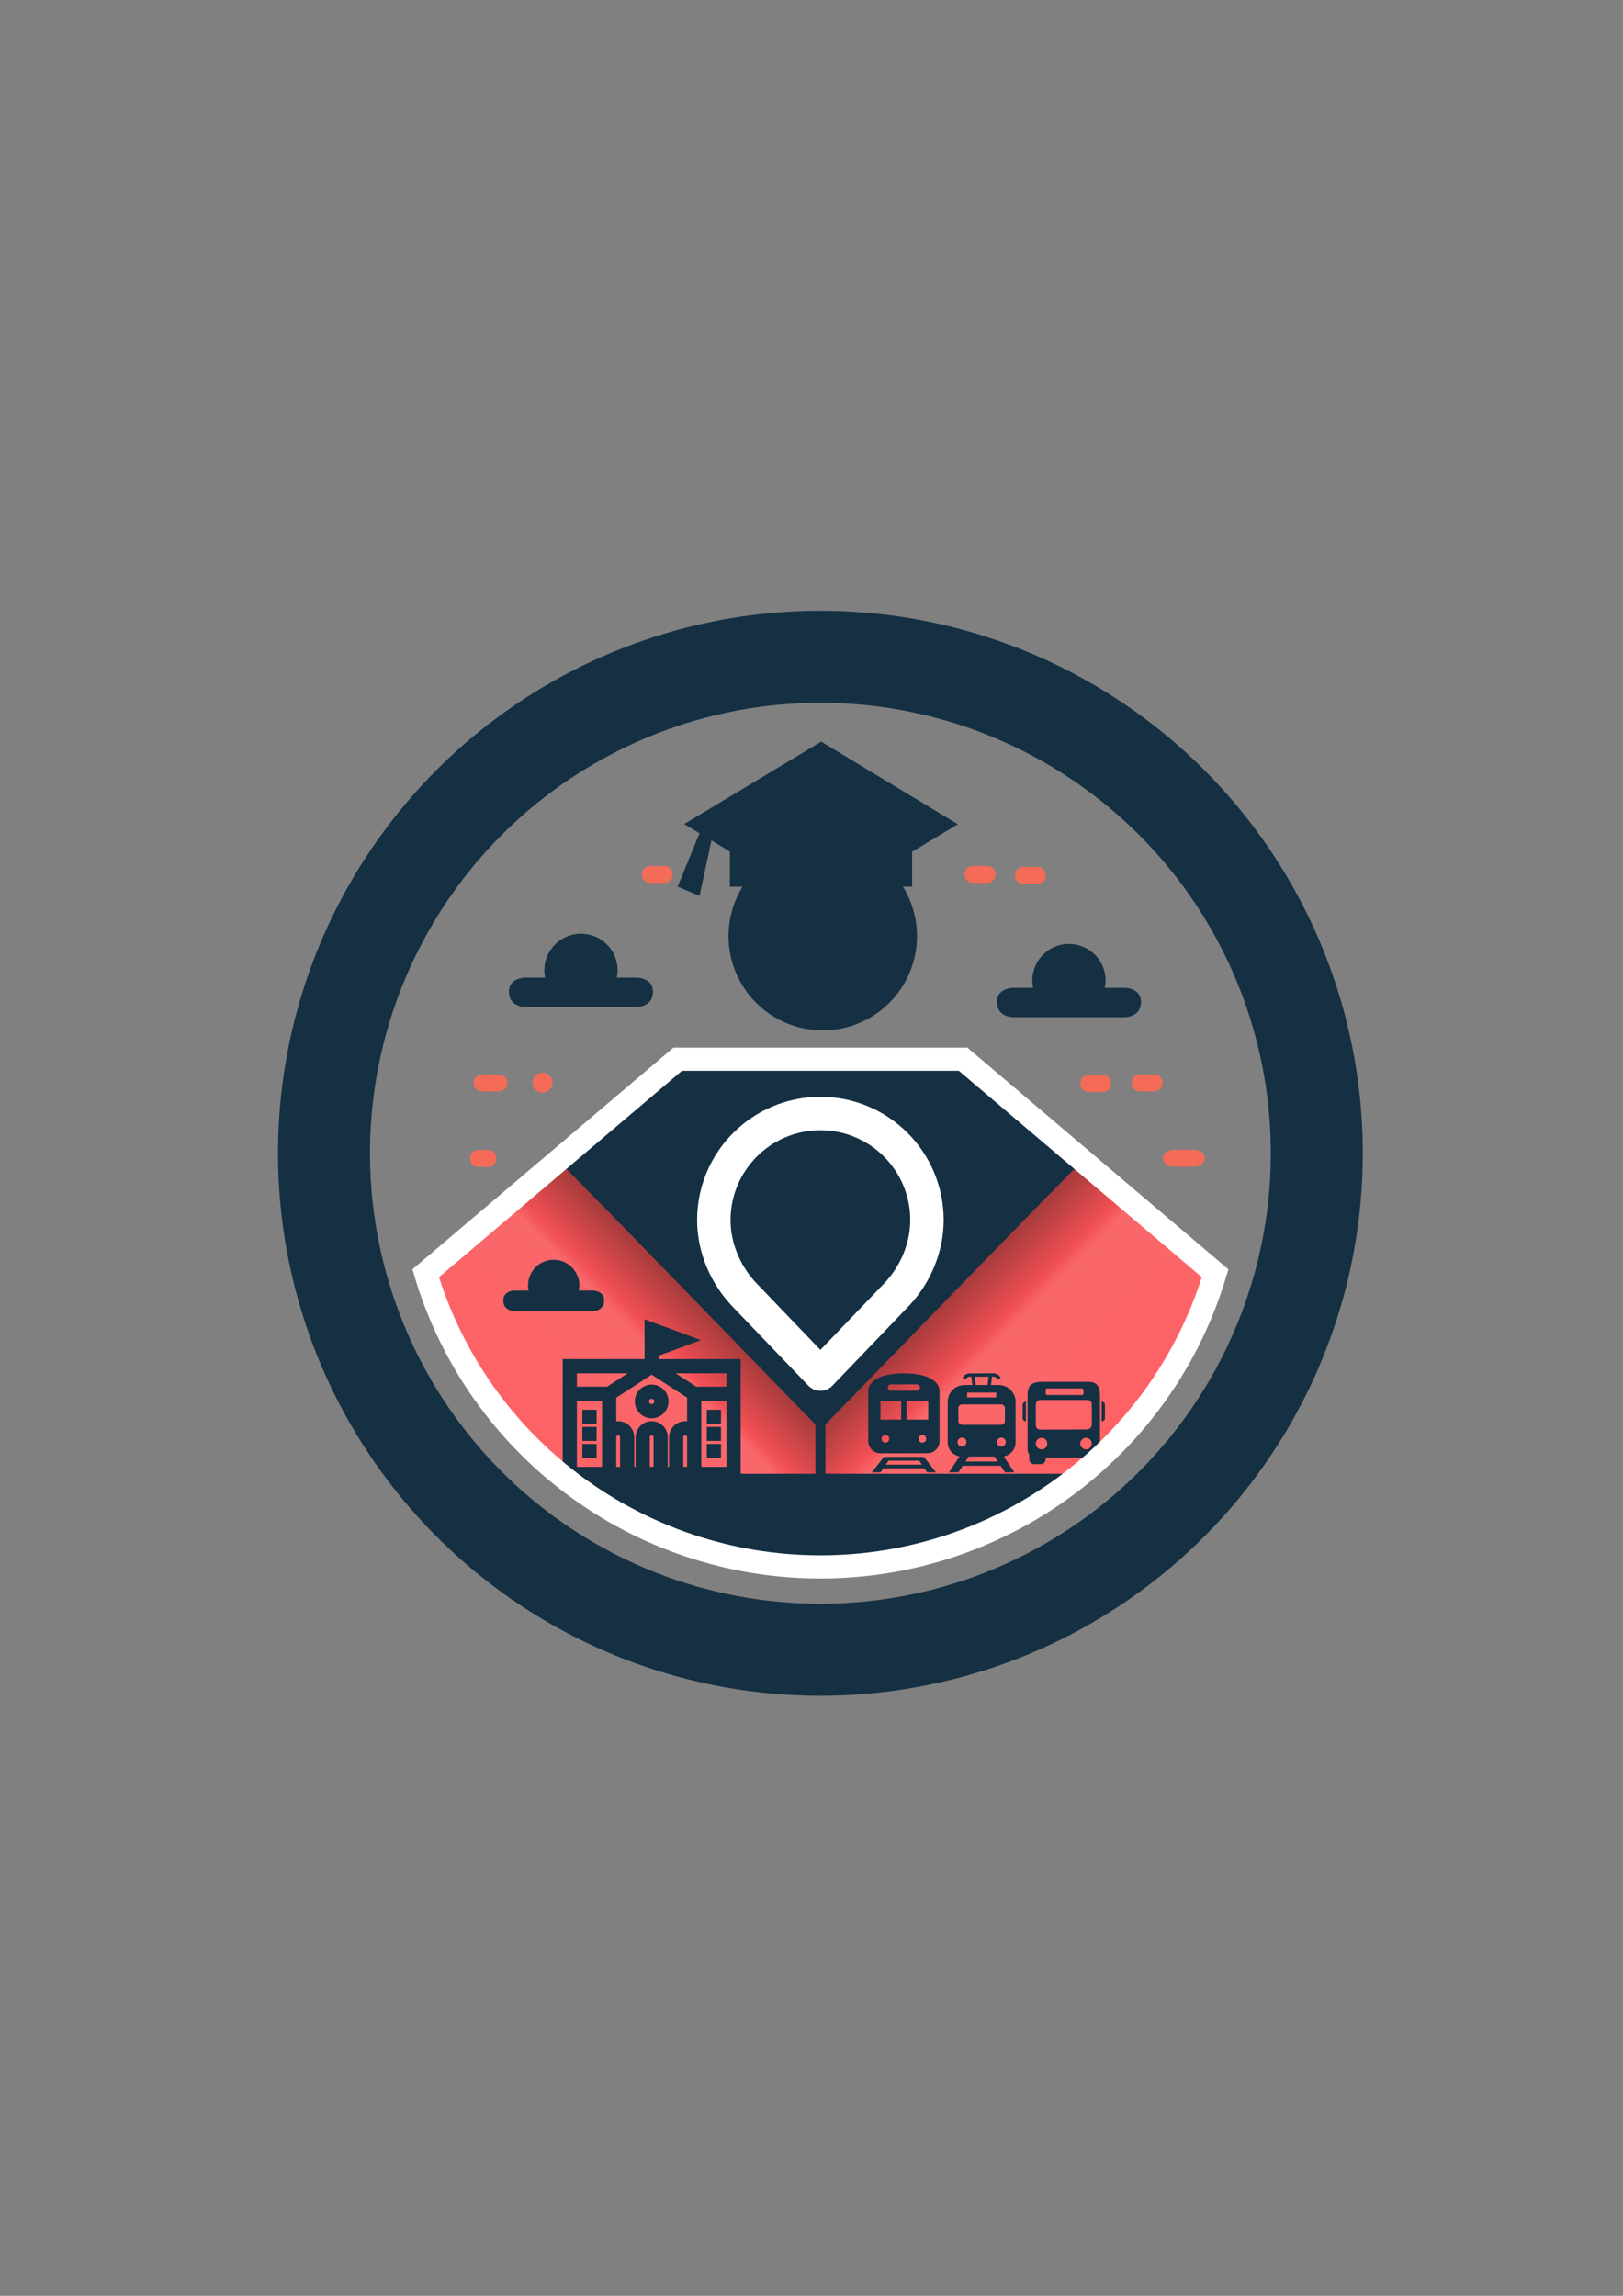 <?xml version="1.0" encoding="UTF-8" standalone="no"?>
<!-- Created with Inkscape (http://www.inkscape.org/) -->

<svg
   width="210mm"
   height="297mm"
   viewBox="0 0 210 297"
   version="1.1"
   id="svg1"
   sodipodi:docname="Logo Aplikacije.svg"
   inkscape:version="1.3.2 (091e20e, 2023-11-25, custom)"
   xmlns:inkscape="http://www.inkscape.org/namespaces/inkscape"
   xmlns:sodipodi="http://sodipodi.sourceforge.net/DTD/sodipodi-0.dtd"
   xmlns:xlink="http://www.w3.org/1999/xlink"
   xmlns="http://www.w3.org/2000/svg"
   xmlns:svg="http://www.w3.org/2000/svg">
  <rect x="0" y="0" width="210" height="297" fill="#808080" stroke="none"/>
  <sodipodi:namedview
     id="namedview1"
     pagecolor="#ffffff"
     bordercolor="#000000"
     borderopacity="0.25"
     inkscape:showpageshadow="2"
     inkscape:pageopacity="0.0"
     inkscape:pagecheckerboard="0"
     inkscape:deskcolor="#d1d1d1"
     inkscape:document-units="mm"
     inkscape:zoom="0.70710678"
     inkscape:cx="261.62951"
     inkscape:cy="514.06663"
     inkscape:window-width="1920"
     inkscape:window-height="1094"
     inkscape:window-x="-11"
     inkscape:window-y="-11"
     inkscape:window-maximized="1"
     inkscape:current-layer="layer1" />
  <defs
     id="defs1">
    <linearGradient
       inkscape:collect="always"
       xlink:href="#linearGradient37"
       id="linearGradient58"
       gradientUnits="userSpaceOnUse"
       x1="457.507"
       y1="854.566"
       x2="487.05"
       y2="883.733"
       gradientTransform="matrix(-0.669,0,0,0.669,393.672,-406.269)" />
    <linearGradient
       id="linearGradient37"
       inkscape:collect="always">
      <stop
         style="stop-color:#a33a3a;stop-opacity:1;"
         offset="0"
         id="stop37" />
      <stop
         style="stop-color:#f14f54;stop-opacity:1;"
         offset="0.257"
         id="stop39" />
      <stop
         style="stop-color:#f8686b;stop-opacity:1;"
         offset="0.318"
         id="stop40" />
      <stop
         style="stop-color:#fe6265;stop-opacity:1;"
         offset="1"
         id="stop38" />
    </linearGradient>
    <linearGradient
       inkscape:collect="always"
       xlink:href="#linearGradient37"
       id="linearGradient1"
       gradientUnits="userSpaceOnUse"
       x1="457.507"
       y1="854.566"
       x2="487.05"
       y2="883.733"
       gradientTransform="matrix(0.669,0,0,0.669,-181.37,-406.269)" />
  </defs>
  <g
     inkscape:label="Layer 1"
     inkscape:groupmode="layer"
     id="layer1">
    <path
       style="fill:#153043;fill-opacity:1;stroke:#153043;stroke-width:1;stroke-linecap:square;stroke-linejoin:round;stroke-dasharray:none;stroke-opacity:1"
       d="m 103.405,201.944 c -10.002,-0.561 -19.147,-3.794 -27.233,-9.377 l -0.996,-0.687 15.48,-0.015 c 8.514,-0.008 22.429,-0.008 30.923,0 l 15.443,0.015 -0.909,0.629 c -5.941,4.109 -15.163,7.68 -24.369,9.456 -2.109,0.407 -6.314,0.093 -8.339,-0.02 z"
       id="path33"
       sodipodi:nodetypes="sscsscssss" />
    <path
       style="fill:#f46b58;stroke:#153043;stroke-width:0.9;stroke-dasharray:none;stroke-opacity:1"
       d="m 72.777,150.736 32.726,33.534 v 6.467 l -30.96,0.151"
       id="path1" />
    <path
       style="fill:#f46b58;stroke:#153043;stroke-width:0.9;stroke-dasharray:none;stroke-opacity:1"
       d="m 139.524,150.736 -32.726,33.534 0,6.467 30.96,0.151"
       id="path7" />
    <path
       id="path3"
       style="fill:#153043;fill-opacity:1;stroke:none;stroke-width:2.373;stroke-dasharray:none;stroke-opacity:1"
       d="m 106.255,95.945 -17.725,10.659 1.979,1.195 -2.825,6.905 2.825,1.199 1.547,-7.185 2.382,1.456 v 4.531 h 1.346 22.235 v -4.514 l 5.909,-3.563 z"
       sodipodi:nodetypes="ccccccccccccc" />
    <circle
       style="display:inline;fill:none;stroke:#153043;stroke-width:11.903;stroke-dasharray:none;stroke-opacity:1"
       id="path4"
       cx="106.151"
       cy="149.194"
       r="64.228" />
    <circle
       style="display:inline;fill:#153043;fill-opacity:1;stroke:none;stroke-width:27.901;stroke-dasharray:none;stroke-opacity:1"
       id="path5"
       cx="106.456"
       cy="121.105"
       r="12.192" />
    <path
       style="fill:none;fill-opacity:1;stroke:#153043;stroke-width:1.265;stroke-linejoin:round;stroke-dasharray:none;stroke-opacity:1"
       d="m 73.202,191.32 h 65.898"
       id="path19"
       sodipodi:nodetypes="cc" />
    <path
       style="display:inline;fill:none;fill-opacity:1;stroke:#153043;stroke-width:1.265;stroke-linejoin:round;stroke-dasharray:none;stroke-opacity:1"
       d="m 72.838,149.635 33.313,34.311 v 7.374 m 33.313,-41.685 -33.313,34.311 v 7.374"
       id="path20" />
    <path
       style="display:inline;fill:#153043;fill-opacity:1;stroke:#153043;stroke-width:0.316;stroke-linecap:square;stroke-linejoin:round;stroke-dasharray:none;stroke-opacity:1"
       d="m 91.919,169.288 c -7.409,-7.638 -13.217,-13.613 -14.657,-15.096 l -4.424,-4.556 7.785,-6.611 7.062,-5.997 h 18.467 18.467 l 6.571,5.58 c 3.652,3.102 6.551,6.543 6.769,6.75 l 0.914,0.887 -16.064,16.545 c -8.857,9.122 -16.646,17.161 -16.657,17.155 -0.011,-0.005 -5.012,-5.155 -12.42,-12.792 z"
       id="path34"
       sodipodi:nodetypes="cscccccsscsscc" />
    <path
       style="display:inline;fill:none;fill-opacity:1;stroke:#ffffff;stroke-width:4.325;stroke-linejoin:round;stroke-dasharray:none;stroke-opacity:1"
       d="M 106.151,177.757 96.2,167.382 c -2.296,-2.463 -3.837,-5.912 -3.837,-9.544 0,-7.615 6.173,-13.788 13.788,-13.788 7.615,0 13.788,6.173 13.788,13.788 v 0 c 0,3.63 -1.544,7.082 -3.837,9.544 v 0 z"
       id="path22"
       sodipodi:nodetypes="ccssssscc" />
    <path
       style="fill:url(#linearGradient1);fill-opacity:1;stroke:none;stroke-width:0.581;stroke-linecap:square;stroke-linejoin:round;stroke-dasharray:none;stroke-opacity:1"
       d="m 106.799,187.463 v -3.193 l 2.344,-2.398 c 1.289,-1.319 8.623,-8.867 16.299,-16.774 7.675,-7.907 14.013,-14.37 14.084,-14.363 0.091,0.01 12.452,10.432 16.833,14.193 0.068,0.059 -0.556,1.878 -1.297,3.78 -3.076,7.896 -8.244,15.112 -14.877,20.773 l -1.375,1.173 h -16.005 -16.005 z"
       id="path36" />
    <path
       id="path40"
       d="m 105.503,187.463 v -3.193 l -2.344,-2.398 c -1.289,-1.319 -8.623,-8.867 -16.299,-16.774 -7.675,-7.907 -14.013,-14.37 -14.084,-14.363 -0.09,0.01 -12.452,10.432 -16.833,14.193 -0.068,0.059 0.556,1.878 1.297,3.78 3.076,7.896 8.244,15.112 14.877,20.773 l 1.375,1.173 h 16.005 16.005 z"
       style="fill:url(#linearGradient58);fill-opacity:1;stroke:none;stroke-width:0.581;stroke-linecap:square;stroke-linejoin:round;stroke-dasharray:none;stroke-opacity:1" />
    <path
       id="path6"
       style="fill:#153043;stroke-width:2.019"
       d="m 75.172,120.792 a 4.739,4.739 0 0 0 -4.739,4.739 4.739,4.739 0 0 0 0.106,0.939 h -2.598 c 0,0 -2.085,1.5e-4 -2.085,1.834 0,1.966 2.085,1.966 2.085,1.966 h 7.231 7.23 c 0,0 2.085,-2.3e-4 2.085,-1.966 0,-1.834 -2.085,-1.834 -2.085,-1.834 h -2.598 a 4.739,4.739 0 0 0 0.106,-0.939 4.739,4.739 0 0 0 -4.739,-4.739 z" />
    <path
       id="path8"
       style="fill:#153043;stroke-width:2.019"
       d="m 138.313,122.115 a 4.739,4.739 0 0 0 -4.739,4.739 4.739,4.739 0 0 0 0.106,0.939 h -2.598 c 0,0 -2.085,1.5e-4 -2.085,1.834 0,1.966 2.085,1.966 2.085,1.966 h 7.231 7.23 c 0,0 2.085,-2.3e-4 2.085,-1.966 0,-1.834 -2.085,-1.834 -2.085,-1.834 h -2.598 a 4.739,4.739 0 0 0 0.106,-0.939 4.739,4.739 0 0 0 -4.739,-4.739 z" />
    <g
       id="g2"
       transform="matrix(0.025,0,0,0.025,110.553,177.668)"
       style="fill:#153043;fill-opacity:1">
      <path
         class="st0"
         d="m 349.917,432.716 v -0.635 H 162.472 v 0.635 H 151.928 L 89.982,512 h 45.644 l 13.705,-20.233 H 362.665 L 376.367,512 h 45.659 l -61.95,-79.284 z M 162.558,472.248 176.546,451.6 h 158.912 l 13.988,20.648 z"
         id="path1-7"
         style="fill:#153043;fill-opacity:1" />
      <path
         class="st0"
         d="M 256.002,0 C 112.749,0 71.397,51.982 71.397,91.663 v 258.601 c 0,34.895 28.29,63.216 63.224,63.216 h 242.765 c 34.942,0 63.217,-28.321 63.217,-63.216 V 91.663 C 440.603,51.982 399.259,0 256.002,0 Z m -66.911,56.987 h 133.815 c 8.888,0 16.106,7.21 16.106,16.098 0,8.912 -7.218,16.114 -16.106,16.114 H 189.091 c -8.889,0 -16.098,-7.202 -16.098,-16.114 -0.001,-8.888 7.208,-16.098 16.098,-16.098 z m -28.816,301.452 c -11.093,0 -20.084,-8.991 -20.084,-20.084 0,-11.094 8.991,-20.084 20.084,-20.084 11.093,0 20.084,8.99 20.084,20.084 -0.001,11.093 -8.991,20.084 -20.084,20.084 z M 241.943,239.278 H 134.731 v -98.064 h 107.212 z m 109.794,119.161 c -11.094,0 -20.084,-8.991 -20.084,-20.084 0,-11.094 8.99,-20.084 20.084,-20.084 11.092,0 20.084,8.99 20.084,20.084 0,11.093 -8.992,20.084 -20.084,20.084 z m 30.31,-119.161 H 270.061 v -98.064 h 111.986 z"
         id="path2-3"
         style="fill:#153043;fill-opacity:1" />
    </g>
    <g
       id="g1"
       transform="matrix(0.025,0,0,0.025,120.616,177.668)"
       style="fill:#153043;fill-opacity:1">
      <path
         class="st0"
         d="M 431.665,356.848 V 147.207 c 0,-48.019 -38.916,-86.944 -86.943,-86.944 h -40.363 l 4.812,-42.824 h 8.813 c 9.435,0 17.508,5.74 20.965,13.898 l 16.06,-6.779 V 24.55 C 348.929,10.124 334.641,0.018 317.984,0 L 193.999,0.009 C 177.36,0.018 163.071,10.125 156.983,24.55 l 16.06,6.796 c 3.466,-8.166 11.539,-13.906 20.956,-13.897 h 8.823 l 4.81,42.815 h -40.354 c -48.01,0 -86.942,38.924 -86.942,86.944 v 209.641 c 0,36.403 26.483,66.736 61.208,72.773 L 87.011,512 h 48.488 l 22.378,-33.823 H 354.141 L 376.519,512 h 48.47 l -54.516,-82.379 c 34.709,-6.045 61.192,-36.369 61.192,-72.773 z M 291.621,17.44 286.818,60.264 H 225.183 L 220.364,17.449 Z M 180.715,99.299 h 150.57 v 25.095 h -150.57 z m -45.302,81.11 c 0,-10.917 8.839,-19.773 19.756,-19.773 h 201.664 c 10.916,0 19.773,8.856 19.773,19.773 v 65.96 c 0,10.917 -8.857,19.764 -19.773,19.764 H 155.168 c -10.916,0 -19.756,-8.847 -19.756,-19.764 v -65.96 z m 18.819,198.086 c -12.739,0 -23.06,-10.321 -23.06,-23.043 0,-12.739 10.321,-23.052 23.06,-23.052 12.722,0 23.043,10.313 23.043,23.052 0,12.722 -10.321,23.043 -23.043,23.043 z m 18.189,77.695 16.844,-25.461 h 133.471 l 16.844,25.461 z m 185.347,-77.695 c -12.722,0 -23.043,-10.321 -23.043,-23.043 0,-12.739 10.321,-23.052 23.043,-23.052 12.739,0 23.06,10.313 23.06,23.052 0,12.722 -10.321,23.043 -23.06,23.043 z"
         id="path1-3"
         style="fill:#153043;fill-opacity:1" />
    </g>
    <g
       style="fill:#153043;fill-opacity:1"
       id="g8"
       transform="matrix(0.213,0,0,0.213,132.32,178.764)">
      <path
         d="M 12,0 C 5.438,0 3,2.168 3,8 v 33 c 0,1.359 0.398,2.34 1,3.062 V 47 c 0,1.652 1.348,3 3,3 h 4 c 1.652,0 3,-1.348 3,-3 v -1 h 22 v 1 c 0,1.652 1.348,3 3,3 h 4 c 1.652,0 3,-1.348 3,-3 V 44.062 C 46.602,43.34 47,42.359 47,41 V 9 C 47,4.645 46.461,0 40,0 Z m 3,4 h 21 c 0.555,0 1,0.449 1,1 v 2 c 0,0.551 -0.445,1 -1,1 H 15 C 14.449,8 14,7.551 14,7 V 5 c 0,-0.551 0.449,-1 1,-1 z m -4,7 h 28 c 2,0 3,1 3,3 v 12 c 0,2 -1.953,2.938 -3,2.938 L 11,29 C 9,29 8,28 8,26 V 14 c 0,-2 1,-3 3,-3 z m -9,1 c -1.102,0 -2,0.898 -2,2 v 8 c 0,1.102 0.898,2 2,2 z m 46,0 v 12 c 1.105,0 2,-0.898 2,-2 v -8 c 0,-1.102 -0.895,-2 -2,-2 z M 11.5,34 C 13.434,34 15,35.566 15,37.5 15,39.434 13.434,41 11.5,41 9.566,41 8,39.434 8,37.5 8,35.566 9.566,34 11.5,34 Z m 27,0 C 40.434,34 42,35.566 42,37.5 42,39.434 40.434,41 38.5,41 36.566,41 35,39.434 35,37.5 35,35.566 36.566,34 38.5,34 Z"
         id="path1-73"
         style="fill:#153043;fill-opacity:1" />
    </g>
    <g
       style="fill:#153043;fill-opacity:1;stroke:#153043;stroke-width:11.353;stroke-dasharray:none;stroke-opacity:1"
       id="g17"
       transform="matrix(0.044,0,0,0.044,73.057,169.927)">
      <g
         id="g2-2"
         style="fill:#153043;fill-opacity:1;stroke:#153043;stroke-width:11.353;stroke-dasharray:none;stroke-opacity:1">
        <g
           id="g1-9"
           style="fill:#153043;fill-opacity:1;stroke:#153043;stroke-width:11.353;stroke-dasharray:none;stroke-opacity:1">
          <path
             d="M 307.395,139.673 H 271.209 V 119.96 L 384.382,78.14 240.792,25.078 v 84.288 21.833 8.472 H 204.606 0 v 81.112 30.417 235.721 h 115.74 30.417 52.95 15.209 83.367 15.209 52.95 30.417 H 512 V 251.201 220.784 139.672 H 307.395 Z m -36.186,-70.927 25.42,9.394 -25.42,9.394 z M 115.74,363.859 v 92.647 H 30.417 V 251.202 H 115.74 Z M 126.448,220.785 H 30.417 V 170.09 h 174.188 z m 42.243,235.721 h -22.533 v -92.647 c 0,-6.212 5.054,-11.266 11.267,-11.266 6.212,0 11.266,5.054 11.266,11.266 z m 98.576,0 h -22.533 v 0 -92.648 c 0,-6.212 5.054,-11.266 11.267,-11.266 6.212,0 11.267,5.053 11.267,11.266 v 92.648 z m 98.575,0 h -22.533 v -92.647 c 0,-6.212 5.054,-11.266 11.267,-11.266 6.213,0 11.266,5.054 11.266,11.266 z m 0,-132.771 c -3.586,-1.009 -7.362,-1.56 -11.266,-1.56 -22.984,0 -41.684,18.699 -41.684,41.684 v 92.647 h -15.209 v -92.647 c 0,-22.984 -18.699,-41.683 -41.684,-41.683 -22.984,0 -41.684,18.698 -41.684,41.683 v 92.648 H 199.106 V 363.86 c 0,-22.984 -18.699,-41.684 -41.684,-41.684 -3.905,0 -7.68,0.552 -11.267,1.559 V 244.256 L 256,173.009 365.842,244.256 Z m 19.709,-102.95 -78.157,-50.695 h 174.188 v 50.695 z m 96.032,235.721 v 0 H 396.26 V 363.859 251.202 h 85.323 z"
             id="path1-72"
             style="fill:#153043;fill-opacity:1;stroke:#153043;stroke-width:11.353;stroke-dasharray:none;stroke-opacity:1" />
        </g>
      </g>
      <g
         id="g5"
         style="fill:#153043;fill-opacity:1;stroke:#153043;stroke-width:11.353;stroke-dasharray:none;stroke-opacity:1">
        <g
           id="g3"
           style="fill:#153043;fill-opacity:1;stroke:#153043;stroke-width:11.353;stroke-dasharray:none;stroke-opacity:1">
          <path
             d="m 256,214.532 c -24.207,0 -43.9,19.694 -43.9,43.901 0,24.207 19.693,43.9 43.9,43.9 24.207,0 43.9,-19.693 43.9,-43.9 0,-24.207 -19.693,-43.901 -43.9,-43.901 z m 0,57.384 c -7.435,0 -13.483,-6.049 -13.483,-13.483 0,-7.435 6.049,-13.484 13.483,-13.484 7.434,0 13.483,6.049 13.483,13.484 0,7.434 -6.049,13.483 -13.483,13.483 z"
             id="path2-4"
             style="fill:#153043;fill-opacity:1;stroke:#153043;stroke-width:11.353;stroke-dasharray:none;stroke-opacity:1" />
        </g>
      </g>
      <g
         id="g7"
         style="fill:#153043;fill-opacity:1;stroke:#153043;stroke-width:11.353;stroke-dasharray:none;stroke-opacity:1">
        <g
           id="g6"
           style="fill:#153043;fill-opacity:1;stroke:#153043;stroke-width:11.353;stroke-dasharray:none;stroke-opacity:1">
          <rect
             x="57.874"
             y="338.899"
             width="30.417"
             height="29.91"
             id="rect4"
             style="fill:#153043;fill-opacity:1;stroke:#153043;stroke-width:11.353;stroke-dasharray:none;stroke-opacity:1" />
        </g>
      </g>
      <g
         id="g8-3"
         style="fill:#153043;fill-opacity:1;stroke:#153043;stroke-width:11.353;stroke-dasharray:none;stroke-opacity:1">
        <g
           id="g9"
           style="fill:#153043;fill-opacity:1;stroke:#153043;stroke-width:11.353;stroke-dasharray:none;stroke-opacity:1">
          <rect
             x="57.874"
             y="288.711"
             width="30.417"
             height="29.91"
             id="rect6"
             style="fill:#153043;fill-opacity:1;stroke:#153043;stroke-width:11.353;stroke-dasharray:none;stroke-opacity:1" />
        </g>
      </g>
      <g
         id="g10"
         style="fill:#153043;fill-opacity:1;stroke:#153043;stroke-width:11.353;stroke-dasharray:none;stroke-opacity:1">
        <g
           id="g9-4"
           style="fill:#153043;fill-opacity:1;stroke:#153043;stroke-width:11.353;stroke-dasharray:none;stroke-opacity:1">
          <rect
             x="57.874"
             y="389.087"
             width="30.417"
             height="29.91"
             id="rect8"
             style="fill:#153043;fill-opacity:1;stroke:#153043;stroke-width:11.353;stroke-dasharray:none;stroke-opacity:1" />
        </g>
      </g>
      <g
         id="g12"
         style="fill:#153043;fill-opacity:1;stroke:#153043;stroke-width:11.353;stroke-dasharray:none;stroke-opacity:1">
        <g
           id="g11"
           style="fill:#153043;fill-opacity:1;stroke:#153043;stroke-width:11.353;stroke-dasharray:none;stroke-opacity:1">
          <rect
             x="423.711"
             y="338.899"
             width="30.417"
             height="29.91"
             id="rect10"
             style="fill:#153043;fill-opacity:1;stroke:#153043;stroke-width:11.353;stroke-dasharray:none;stroke-opacity:1" />
        </g>
      </g>
      <g
         id="g14"
         style="fill:#153043;fill-opacity:1;stroke:#153043;stroke-width:11.353;stroke-dasharray:none;stroke-opacity:1">
        <g
           id="g13"
           style="fill:#153043;fill-opacity:1;stroke:#153043;stroke-width:11.353;stroke-dasharray:none;stroke-opacity:1">
          <rect
             x="423.711"
             y="288.711"
             width="30.417"
             height="29.91"
             id="rect12"
             style="fill:#153043;fill-opacity:1;stroke:#153043;stroke-width:11.353;stroke-dasharray:none;stroke-opacity:1" />
        </g>
      </g>
      <g
         id="g16"
         style="fill:#153043;fill-opacity:1;stroke:#153043;stroke-width:11.353;stroke-dasharray:none;stroke-opacity:1">
        <g
           id="g15"
           style="fill:#153043;fill-opacity:1;stroke:#153043;stroke-width:11.353;stroke-dasharray:none;stroke-opacity:1">
          <rect
             x="423.711"
             y="389.087"
             width="30.417"
             height="29.91"
             id="rect14"
             style="fill:#153043;fill-opacity:1;stroke:#153043;stroke-width:11.353;stroke-dasharray:none;stroke-opacity:1" />
        </g>
      </g>
    </g>
    <path
       id="path17"
       style="fill:#153043;stroke-width:1.415"
       d="m 71.646,162.974 a 3.321,3.321 0 0 0 -3.321,3.321 3.321,3.321 0 0 0 0.074,0.658 h -1.82 c 0,0 -1.461,1e-4 -1.461,1.285 0,1.378 1.461,1.378 1.461,1.378 h 5.066 5.066 c 0,0 1.461,-1.6e-4 1.461,-1.378 0,-1.285 -1.461,-1.285 -1.461,-1.285 h -1.82 a 3.321,3.321 0 0 0 0.074,-0.658 3.321,3.321 0 0 0 -3.321,-3.321 z" />
    <path
       id="path24"
       style="color:#000000;display:none;fill:#153043;stroke-width:0.258;-inkscape-stroke:none"
       d="m 138.079,168.626 -0.36,0.01 -1.591,2.99 1.68,-0.01 -2.103,4.013 h 12.57 l 2.224,-4.025 h 1.976 l 1.58,-2.978 h -11.257 z m 0.188,0.897 h 3.788 l -2.205,4.009 h 1.051 l 2.256,-4.008 9.394,0.005 -0.62,1.169 h -1.965 l -2.224,4.025 H 145.534 l 2.3,-4.074 h -3.256 l -0.462,0.876 h 2.154 l -0.624,1.141 h -2.145 l -0.444,0.876 h 2.06 l -0.637,1.181 h -7.278 l 2.103,-4.013 -1.702,0.043 z"
       sodipodi:nodetypes="cscccccccccccccccccccccccccccccccc" />
    <path
       id="path39"
       style="color:#000000;display:none;fill:#153043;fill-opacity:1;stroke-width:0.413;-inkscape-stroke:none"
       d="m 129.814,165.266 c -3.035,0 -5.499,2.464 -5.499,5.5 0,3.035 2.463,5.499 5.499,5.499 3.035,0 5.5,-2.463 5.5,-5.499 0,-3.035 -2.464,-5.5 -5.5,-5.5 z m 0,0.314 c 2.52,0 4.616,1.793 5.086,4.174 h -5.814 l 0.087,-4.134 c 0.21,-0.026 0.423,-0.041 0.64,-0.041 z m -0.682,0.046 -0.088,4.169 h 5.863 c 3e-5,8e-5 0,1.3e-4 0,2e-4 l -2.834,0.005 h -3.037 l 0.005,-0.181 c 0.013,-0.428 0.079,-3.777 0.08,-3.991 0.005,-4.3e-4 0.008,-8.4e-4 0.01,-10e-4 z m -0.552,0.102 c -0.018,0.112 -0.126,0.893 -0.276,1.98 l -0.292,2.111 -0.694,0.005 c -0.434,0.003 -0.587,10e-4 -0.645,-0.005 h 1.333 l 0.565,-4.088 c 0.005,-7.9e-4 0.008,-10e-4 0.01,-0.003 z m -0.053,0.013 -0.558,4.036 h -1.279 l 1.006,-3.745 c 0.266,-0.119 0.543,-0.217 0.83,-0.29 z m -0.879,0.312 -1.011,3.76 c -0.005,-0.003 -0.008,-0.008 -0.005,-0.01 0.023,-0.073 0.934,-3.474 1.004,-3.744 0.005,-0.001 0.008,-0.005 0.013,-0.005 z m -0.839,0.486 c -0.145,0.365 -1.914,4.916 -2.066,5.315 -5e-5,-2e-4 2e-5,-4.3e-4 0,-6.3e-4 l 2.052,-5.304 c 0.005,-0.005 0.01,-0.008 0.013,-0.01 z m -0.075,0.054 -2.006,5.185 c -0.065,-0.328 -0.099,-0.666 -0.099,-1.013 0,-1.712 0.828,-3.228 2.106,-4.173 z m 4.651,1.906 v 0.768 h 1.121 v -0.768 z m -2.375,2.425 c 0.003,-0.003 1.066,-3e-5 2.364,0.005 1.153,0.005 1.724,0.008 2.032,0.013 l -4.395,-0.013 v 0.035 l -0.043,2.239 c -10e-4,-0.027 -0.005,-0.035 -0.005,-0.078 0,-0.226 0.042,-2.196 0.046,-2.201 z m -2.696,0.023 h 0.758 c 0.374,0 0.581,0.003 0.68,0.008 h -1.434 l -0.741,2.801 c -0.003,-0.005 -0.008,-0.01 -0.01,-0.013 0.031,-0.103 0.157,-0.57 0.341,-1.267 0.203,-0.769 0.377,-1.427 0.387,-1.462 z m 7.418,0.008 c 0.003,9.7e-4 0.01,0.001 0.01,0.003 0.005,0.01 0.005,0.023 0.001,0.026 -0.003,0.003 -1.077,0.519 -2.385,1.146 -1.309,0.627 -2.383,1.14 -2.387,1.14 -1.6e-4,0 -8e-5,-0.005 -2.3e-4,-0.005 l 4.767,-2.284 z m -5.907,0.008 c 3.3e-4,3.1e-4 0.005,5.3e-4 0.005,8.6e-4 0,0.008 -0.132,0.999 -0.294,2.202 -0.154,1.146 -0.268,2.01 -0.28,2.112 -0.005,-0.001 -0.008,-0.005 -0.01,-0.005 z m 1.227,0.001 c 1.529,0.008 3.058,0.013 4.588,0.02 l -4.63,2.218 z m -2.702,0.032 h 1.429 l -0.571,4.253 c -0.629,-0.367 -1.174,-0.861 -1.599,-1.449 z m 8.64,0.085 c -3e-5,1.5e-4 2e-5,3e-4 0,4.3e-4 l -4.421,2.114 c 0.027,-0.018 0.079,-0.046 0.176,-0.093 0.184,-0.088 3.981,-1.902 4.245,-2.022 z m -0.005,0.048 c -0.052,0.746 -0.26,1.448 -0.593,2.074 h -3.744 z m -4.437,2.083 0.005,0.015 c -0.003,-0.001 -0.008,-0.001 -0.008,-0.003 -0.001,-0.003 0.001,-0.008 0.005,-0.013 z m 1.208,0.033 h 2.614 c -0.001,0.003 -0.003,0.005 -0.005,0.008 l -1.84,-0.003 c -0.412,-7.3e-4 -0.511,-0.003 -0.771,-0.003 z m 1.674,1.237 c -0.005,0.005 -0.008,0.008 -0.01,0.01 h -3.456 l 1.312,-0.005 z m -4.487,0.013 h 0.008 l -0.025,1.379 c -0.005,-5.8e-4 -0.008,-0.001 -0.01,-0.001 0.003,-0.084 0.008,-0.286 0.015,-0.632 z m 0.048,0.039 h 4.385 c -0.929,0.878 -2.182,1.418 -3.562,1.418 -0.289,0 -0.572,-0.025 -0.849,-0.07 z" />
    <path
       id="rect42"
       style="fill:#f46b58;fill-opacity:1;stroke:#f46b58;stroke-width:0.2;stroke-opacity:1"
       d="m 151.841,148.843 h 1.346 v 1.998 l -1.346,-0.02 c -1.589,-0.053 -1.809,-1.84 0,-1.978 z m 2.692,0 h -1.346 v 1.998 l 1.346,-0.02 c 1.589,-0.053 1.809,-1.84 0,-1.978 z"
       sodipodi:nodetypes="ccccc" />
    <path
       id="path42"
       style="fill:#f46b58;fill-opacity:1;stroke:#f46b58;stroke-width:0.172;stroke-opacity:1"
       d="m 147.446,139.092 h 0.983 v 2.026 l -0.983,-0.02 c -1.16,-0.054 -1.321,-1.866 0,-2.005 z m 1.966,0 h -0.983 v 2.026 l 0.983,-0.02 c 1.16,-0.054 1.321,-1.866 0,-2.005 z"
       sodipodi:nodetypes="ccccc" />
    <path
       id="path44"
       style="fill:#f46b58;fill-opacity:1;stroke:#f46b58;stroke-width:0.172;stroke-opacity:1"
       d="m 140.794,139.155 h 0.983 v 2.026 l -0.983,-0.02 c -1.16,-0.054 -1.321,-1.866 0,-2.005 z m 1.966,0 h -0.983 v 2.026 l 0.983,-0.02 c 1.16,-0.054 1.321,-1.866 0,-2.005 z"
       sodipodi:nodetypes="ccccc" />
    <path
       id="path46"
       style="fill:#f46b58;fill-opacity:1;stroke:#f46b58;stroke-width:0.172;stroke-opacity:1"
       d="m 132.335,112.237 h 0.983 v 2.026 l -0.983,-0.02 c -1.16,-0.054 -1.321,-1.866 0,-2.005 z m 1.966,0 h -0.983 v 2.026 l 0.983,-0.02 c 1.16,-0.054 1.321,-1.866 0,-2.005 z"
       sodipodi:nodetypes="ccccc" />
    <path
       id="path48"
       style="fill:#f46b58;fill-opacity:1;stroke:#f46b58;stroke-width:0.172;stroke-opacity:1"
       d="m 125.827,112.119 h 0.983 v 2.026 l -0.983,-0.02 c -1.16,-0.054 -1.321,-1.866 0,-2.005 z m 1.966,0 h -0.983 v 2.026 l 0.983,-0.02 c 1.16,-0.054 1.321,-1.866 0,-2.005 z"
       sodipodi:nodetypes="ccccc" />
    <path
       id="path50"
       style="fill:#f46b58;fill-opacity:1;stroke:#f46b58;stroke-width:0.172;stroke-opacity:1"
       d="m 84.06,112.119 h 0.983 v 2.026 l -0.983,-0.02 c -1.16,-0.054 -1.321,-1.866 0,-2.005 z m 1.966,0 h -0.983 v 2.026 l 0.983,-0.02 c 1.16,-0.054 1.321,-1.866 0,-2.005 z"
       sodipodi:nodetypes="ccccc" />
    <path
       id="path52"
       style="fill:#f46b58;fill-opacity:1;stroke:#f46b58;stroke-width:0.18;stroke-opacity:1"
       d="m 62.384,139.1 h 1.08 v 2.018 l -1.08,-0.02 c -1.275,-0.053 -1.452,-1.859 0,-1.998 z m 2.16,0 h -1.08 v 2.018 l 1.08,-0.02 c 1.275,-0.053 1.452,-1.859 0,-1.998 z"
       sodipodi:nodetypes="ccccc" />
    <path
       id="path56"
       style="fill:#f46b58;fill-opacity:1;stroke:#f46b58;stroke-width:0.158;stroke-opacity:1"
       d="m 61.691,148.85 h 0.826 v 2.04 l -0.826,-0.02 c -0.975,-0.054 -1.111,-1.879 0,-2.019 z m 1.653,0 h -0.826 v 2.04 l 0.826,-0.02 c 0.975,-0.054 1.111,-1.879 0,-2.019 z"
       sodipodi:nodetypes="ccccc" />
    <path
       id="path10"
       style="display:inline;fill:none;fill-opacity:1;stroke:#ffffff;stroke-width:3;stroke-dasharray:none;stroke-opacity:1"
       d="m 106.151,202.704 c -23.564,0 -44.332,-15.447 -51.074,-37.987 L 87.684,137.028 h 36.934 m -18.467,65.677 c 23.564,0 44.332,-15.447 51.074,-37.987 L 124.618,137.028 H 87.684"
       sodipodi:nodetypes="cccc" />
    <path
       id="path58"
       style="fill:#f46b58;stroke:#f46b58;stroke-width:0.253"
       d="m 71.362,140.06 a 1.168,1.168 0 0 1 -1.168,1.168 1.168,1.168 0 0 1 -1.168,-1.168 1.168,1.168 0 0 1 1.168,-1.168 1.168,1.168 0 0 1 1.168,1.168 z" />
  </g>
</svg>
